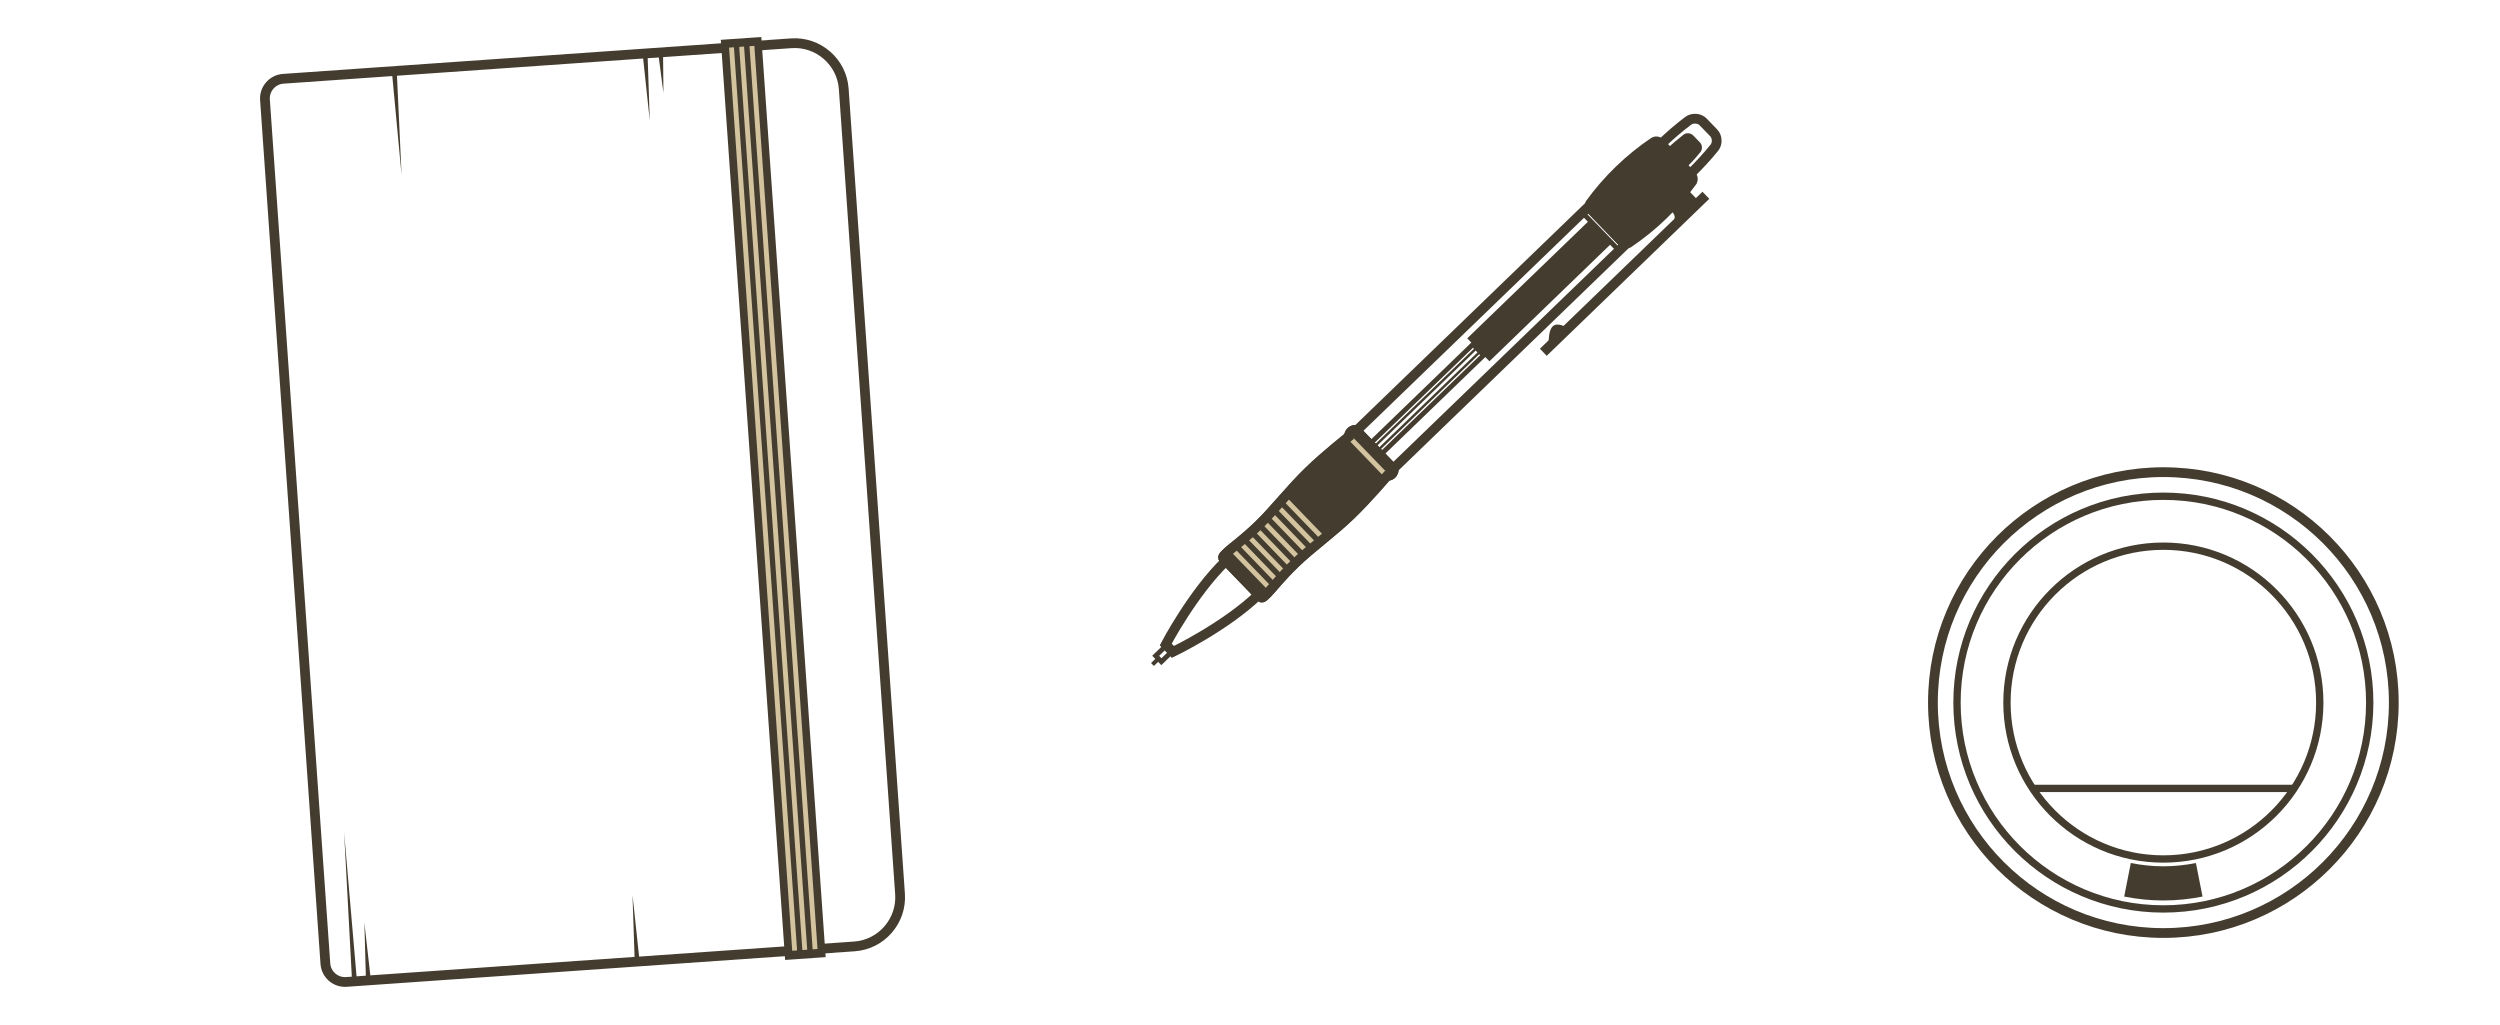 <?xml version="1.0" encoding="UTF-8" standalone="no"?>
<svg width="1024px" height="420px" viewBox="0 0 1024 420" version="1.1" xmlns="http://www.w3.org/2000/svg" xmlns:xlink="http://www.w3.org/1999/xlink" xmlns:sketch="http://www.bohemiancoding.com/sketch/ns">
    <!-- Generator: Sketch 3.3.3 (12081) - http://www.bohemiancoding.com/sketch -->
    <title>bio-cover</title>
    <desc>Created with Sketch.</desc>
    <defs></defs>
    <g id="Page-1" stroke="none" stroke-width="1" fill="none" fill-rule="evenodd" sketch:type="MSPage">
        <g id="bio-cover" sketch:type="MSArtboardGroup">
            <g id="Group" sketch:type="MSLayerGroup" transform="translate(239.079, 210) rotate(-4) translate(-239.079, -210) translate(120.579, 20.5)">
                <path d="M216.743,3.622 L8.117,3.622 C3.69,3.622 0.067,7.245 0.067,11.672 L0.067,366.403 C0.067,370.831 3.69,374.453 8.117,374.453 L216.743,374.453 C227.811,374.453 236.868,365.397 236.868,354.329 L236.868,23.747 C236.868,12.679 227.811,3.622 216.743,3.622 L216.743,3.622 Z" id="Shape" stroke="#443D2F" stroke-width="4" sketch:type="MSShapeGroup"></path>
                <rect id="Rectangle-path" fill="#443D2F" sketch:type="MSShapeGroup" x="188.032" y="0.201" width="16.636" height="377.807"></rect>
                <g transform="translate(191.855, 3.354)" id="Shape" stroke="#D3C49F" stroke-width="2" sketch:type="MSShapeGroup">
                    <path d="M0.335,0.268 L0.335,371.099"></path>
                    <path d="M4.495,371.099 L4.495,0.268"></path>
                    <path d="M8.721,0.268 L8.721,371.099"></path>
                </g>
                <path d="M10.465,374.453 L11.471,313.207 L12.477,374.453 L10.465,374.453 Z" id="Shape" fill="#443D2F" sketch:type="MSShapeGroup"></path>
                <path d="M16.167,374.453 L17.173,350.773 L18.179,374.453 L16.167,374.453 Z" id="Shape" fill="#443D2F" sketch:type="MSShapeGroup"></path>
                <path d="M54.739,3.622 L53.733,46.421 L52.727,3.622 L54.739,3.622 Z" id="Shape" fill="#443D2F" sketch:type="MSShapeGroup"></path>
                <path d="M164.083,3.622 L163.077,20.259 L162.071,3.622 L164.083,3.622 Z" id="Shape" fill="#443D2F" sketch:type="MSShapeGroup"></path>
                <path d="M126.517,374.453 L127.523,347.084 L128.53,374.453 L126.517,374.453 Z" id="Shape" fill="#443D2F" sketch:type="MSShapeGroup"></path>
                <path d="M157.71,3.622 L156.704,31.26 L155.698,3.622 L157.71,3.622 Z" id="Shape" fill="#443D2F" sketch:type="MSShapeGroup"></path>
            </g>
            <g id="Group" sketch:type="MSLayerGroup" transform="translate(588.65, 165.402) rotate(-44) translate(-588.65, -165.402) translate(430, 148.296)">
                <path d="M123.297,1.677 C123.297,1.677 111.625,0.47 101.563,0.47 C91.5,0.47 80.297,2.08 71.577,2.08 C62.856,2.08 56.953,1.14 54.94,1.14 C52.928,1.14 51.72,1.073 51.72,1.811 L51.72,12.88 L51.72,23.948 C51.72,24.753 52.928,24.619 54.94,24.619 C56.953,24.619 62.856,23.68 71.577,23.68 C80.297,23.68 91.567,25.29 101.563,25.29 C111.625,25.29 123.297,24.083 123.297,24.083 C123.297,24.083 125.243,26.028 127.188,24.083 L127.188,12.813 L127.188,1.543 C125.243,-0.268 123.297,1.677 123.297,1.677 L123.297,1.677 Z" id="Shape" stroke="#443D2F" stroke-width="4" fill="#443D2F" sketch:type="MSShapeGroup"></path>
                <path d="M56.819,1.207 L56.819,24.619" id="Shape" stroke="#D3C49F" stroke-width="2" sketch:type="MSShapeGroup"></path>
                <path d="M61.112,1.61 L61.112,24.217" id="Shape" stroke="#D3C49F" stroke-width="2" sketch:type="MSShapeGroup"></path>
                <path d="M65.405,2.08 L65.405,23.747" id="Shape" stroke="#D3C49F" stroke-width="2" sketch:type="MSShapeGroup"></path>
                <path d="M69.631,2.08 L69.631,23.747" id="Shape" stroke="#D3C49F" stroke-width="2" sketch:type="MSShapeGroup"></path>
                <path d="M73.925,2.08 L73.925,23.747" id="Shape" stroke="#D3C49F" stroke-width="2" sketch:type="MSShapeGroup"></path>
                <path d="M78.218,2.08 L78.218,23.747" id="Shape" stroke="#D3C49F" stroke-width="2" sketch:type="MSShapeGroup"></path>
                <path d="M82.511,1.543 L82.511,24.284" id="Shape" stroke="#D3C49F" stroke-width="2" sketch:type="MSShapeGroup"></path>
                <path d="M86.737,1.207 L86.737,24.619" id="Shape" stroke="#D3C49F" stroke-width="2" sketch:type="MSShapeGroup"></path>
                <path d="M51.788,22.54 C32.803,22.54 10.197,15.026 10.197,15.026 L10.197,10.8 C10.197,10.8 32.803,3.287 51.788,3.287" id="Shape" stroke="#443D2F" stroke-width="4" sketch:type="MSShapeGroup"></path>
                <rect id="Rectangle-path" stroke="#443D2F" stroke-width="2" sketch:type="MSShapeGroup" x="4.025" y="11.27" width="6.172" height="3.354"></rect>
                <rect id="Rectangle-path" fill="#443D2F" sketch:type="MSShapeGroup" x="0.604" y="12.075" width="3.421" height="1.677"></rect>
                <path d="M123.297,1.677 L123.297,24.217" id="Shape" stroke="#D3C49F" stroke-width="2" sketch:type="MSShapeGroup"></path>
                <path d="M123.297,1.677 C123.297,1.677 111.625,0.47 101.563,0.47 C91.5,0.47 80.297,2.08 71.577,2.08 C62.856,2.08 56.953,1.14 54.94,1.14 C52.928,1.14 51.72,1.073 51.72,1.811 L51.72,12.88 L51.72,23.948 C51.72,24.753 52.928,24.619 54.94,24.619 C56.953,24.619 62.856,23.68 71.577,23.68 C80.297,23.68 91.567,25.29 101.563,25.29 C111.625,25.29 123.297,24.083 123.297,24.083 C123.297,24.083 125.243,26.028 127.188,24.083 L127.188,12.813 L127.188,1.543 C125.243,-0.268 123.297,1.677 123.297,1.677 L123.297,1.677 Z" id="Shape" stroke="#443D2F" stroke-width="4" sketch:type="MSShapeGroup"></path>
                <rect id="Rectangle-path" stroke="#443D2F" stroke-width="4" sketch:type="MSShapeGroup" x="127.255" y="2.08" width="132.085" height="21.668"></rect>
                <path d="M255.852,2.08 L255.852,23.747" id="Shape" stroke="#443D2F" stroke-width="2" sketch:type="MSShapeGroup"></path>
                <rect id="Rectangle-path" fill="#443D2F" sketch:type="MSShapeGroup" x="186.153" y="6.373" width="69.698" height="13.081"></rect>
                <rect id="Rectangle-path" stroke="#443D2F" stroke-width="2" sketch:type="MSShapeGroup" x="127.255" y="9.794" width="58.898" height="6.239"></rect>
                <g transform="translate(126.786, 11.404)" id="Shape" stroke="#443D2F" sketch:type="MSShapeGroup">
                    <path d="M0.47,0.47 L59.368,0.47"></path>
                    <path d="M0.47,2.549 L59.368,2.549"></path>
                </g>
                <path d="M298.516,22.405 C298.516,23.143 297.912,23.881 297.175,24.15 C285.1,26.296 272.689,26.296 260.615,24.15 C259.877,23.948 259.273,23.143 259.273,22.405 L259.273,3.421 C259.273,2.683 259.877,1.945 260.615,1.677 C272.689,-0.47 285.1,-0.47 297.175,1.677 C297.912,1.878 298.516,2.683 298.516,3.421 L298.516,22.405 L298.516,22.405 Z" id="Shape" stroke="#443D2F" stroke-width="4" fill="#443D2F" sketch:type="MSShapeGroup"></path>
                <path d="M298.516,4.293 C303.413,4.293 308.31,4.562 313.207,5.165 C315.421,5.501 317.232,7.58 317.232,9.727 L317.232,15.966 C317.232,18.112 315.421,20.259 313.207,20.527 C308.31,21.131 303.413,21.399 298.516,21.399 L298.516,4.293 L298.516,4.293 Z" id="Shape" stroke="#443D2F" stroke-width="4" sketch:type="MSShapeGroup"></path>
                <path d="M298.516,7.379 C301.669,7.379 304.822,7.58 307.908,7.916 C309.316,8.117 310.457,9.459 310.457,10.867 L310.457,14.892 C310.457,16.301 309.316,17.643 307.908,17.844 C304.755,18.246 301.669,18.448 298.516,18.381 L298.516,7.379 L298.516,7.379 Z" id="Shape" fill="#443D2F" sketch:type="MSShapeGroup"></path>
                <rect id="Rectangle-path" fill="#443D2F" sketch:type="MSShapeGroup" x="204.601" y="30.12" width="92.574" height="4.025"></rect>
                <path d="M281.679,25.76 C282.215,26.296 282.484,26.9 282.484,27.571 C282.484,28.845 282.014,29.986 280.337,30.59 L280.337,31.193 L293.418,31.193 L293.418,25.76 L281.679,25.76 L281.679,25.76 Z" id="Shape" fill="#443D2F" sketch:type="MSShapeGroup"></path>
                <path d="M214.73,27.168 C212.248,27.168 209.163,30.59 209.163,30.59 L218.219,30.59 C218.219,30.657 217.212,27.168 214.73,27.168 L214.73,27.168 Z" id="Shape" fill="#443D2F" sketch:type="MSShapeGroup"></path>
            </g>
            <g id="Group" sketch:type="MSLayerGroup" transform="translate(791.728, 193.328)" stroke="#443D2F">
                <ellipse id="Oval" stroke-width="3" sketch:type="MSShapeGroup" cx="94.385" cy="94.452" rx="84.524" ry="84.524"></ellipse>
                <ellipse id="Oval" stroke-width="4" sketch:type="MSShapeGroup" cx="94.385" cy="94.452" rx="94.385" ry="94.385"></ellipse>
                <path d="M158.448,94.452 C158.448,129.871 129.737,158.515 94.385,158.515 C58.965,158.515 30.321,129.804 30.321,94.452 C30.321,59.032 59.032,30.388 94.385,30.388 C129.804,30.388 158.448,59.099 158.448,94.452 L158.448,94.452 Z" id="Shape" stroke-width="3" sketch:type="MSShapeGroup"></path>
                <path d="M41.189,129.603 L147.514,129.603" id="Shape" stroke-width="3" sketch:type="MSShapeGroup"></path>
                <path d="M79.694,167.035 C84.457,167.974 89.354,168.511 94.385,168.511 C99.416,168.511 104.313,167.974 109.076,167.035" id="Shape" stroke-width="14" sketch:type="MSShapeGroup"></path>
            </g>
        </g>
    </g>
</svg>